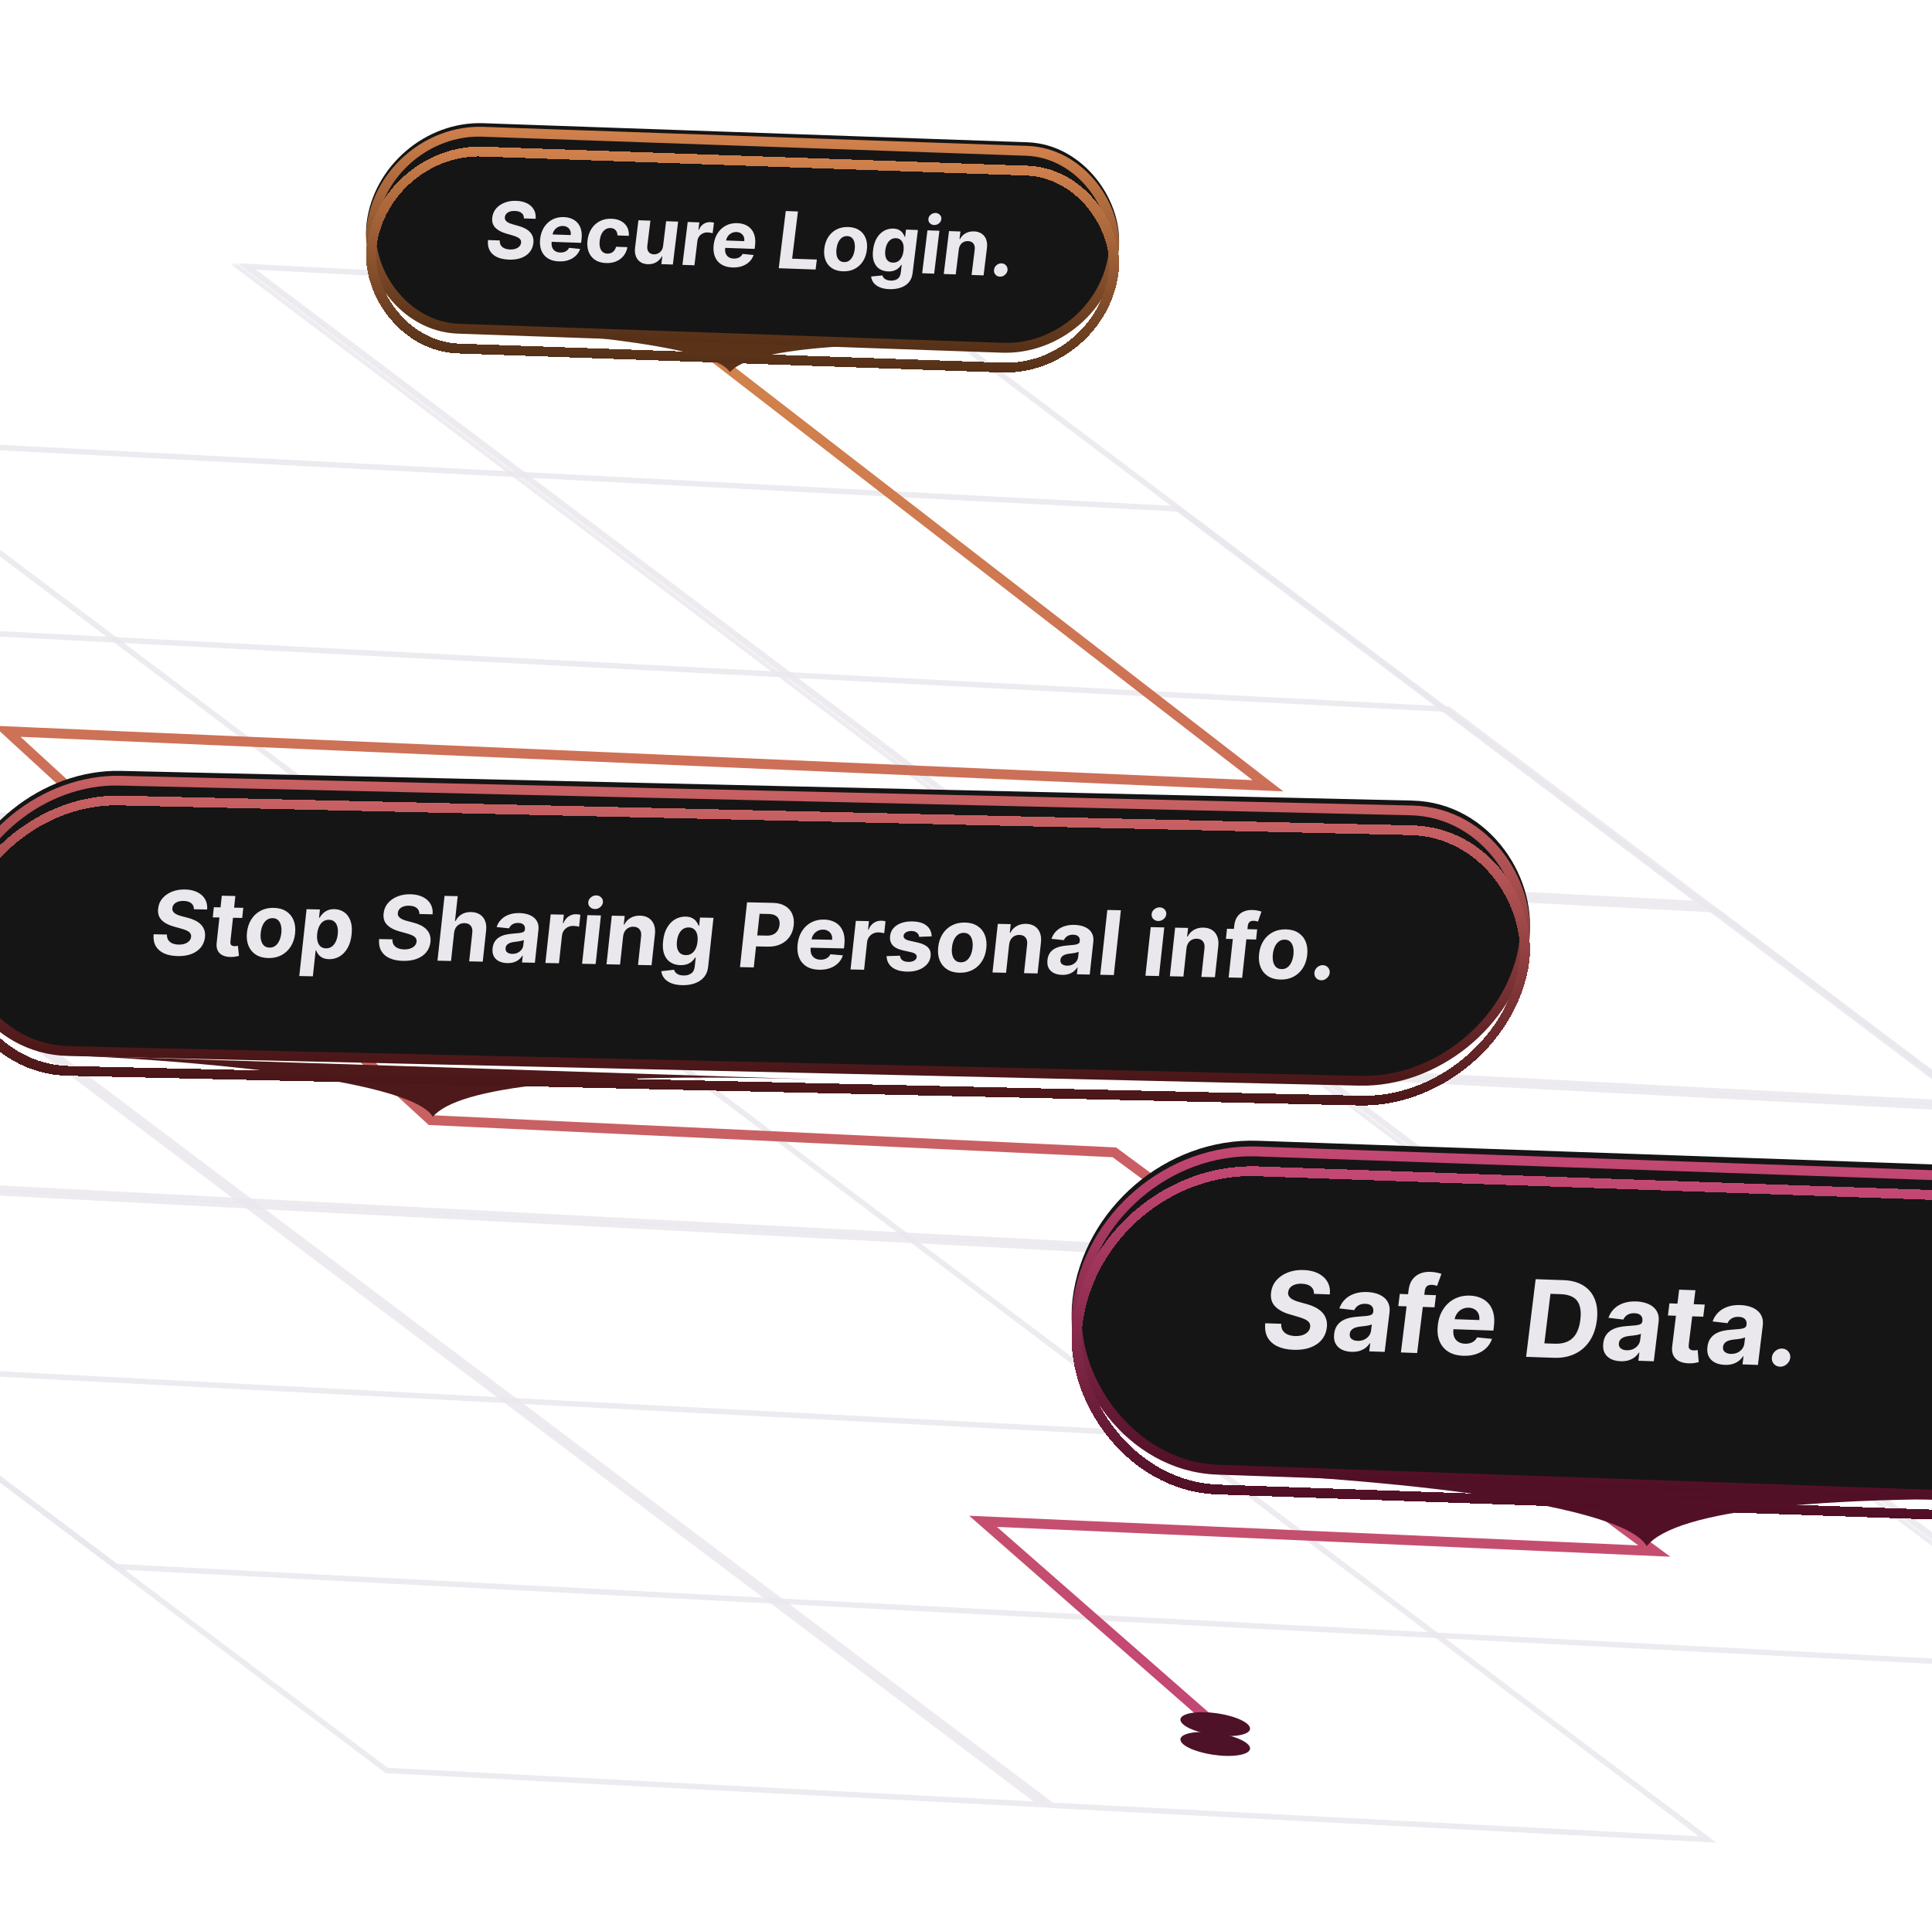 <svg width="431" height="427" viewBox="0 0 431 427" fill="none" xmlns="http://www.w3.org/2000/svg">
<rect x="1.986" y="0.723" width="596.153" height="146.403" transform="matrix(0.999 0.052 0.799 0.602 -335.397 81.987)" stroke="#EAE7ED" stroke-opacity="0.85" stroke-width="2.21"/>
<rect x="1.986" y="0.723" width="596.153" height="146.403" transform="matrix(0.999 0.052 0.799 0.602 -274.948 126.706)" stroke="#EAE7ED" stroke-opacity="0.85" stroke-width="2.21"/>
<rect x="1.986" y="0.723" width="596.153" height="146.403" transform="matrix(0.999 0.052 0.799 0.602 -215.604 171.425)" stroke="#EAE7ED" stroke-opacity="0.85" stroke-width="2.21"/>
<rect x="1.986" y="0.723" width="596.153" height="146.403" transform="matrix(0.999 0.052 0.799 0.602 -152.945 216.144)" stroke="#EAE7ED" stroke-opacity="0.85" stroke-width="2.21"/>
<rect x="1.986" y="0.723" width="596.153" height="146.403" transform="matrix(0.999 0.052 0.799 0.602 -93.601 260.863)" stroke="#EAE7ED" stroke-opacity="0.85" stroke-width="2.21"/>
<rect x="0.221" y="-0.607" width="596.153" height="146.403" transform="matrix(-0.799 -0.602 0.999 0.052 87.05 395.177)" stroke="#EAE7ED" stroke-opacity="0.85" stroke-width="2.21"/>
<rect x="0.221" y="-0.607" width="596.153" height="146.403" transform="matrix(-0.799 -0.602 0.999 0.052 235.46 402.955)" stroke="#EAE7ED" stroke-opacity="0.85" stroke-width="2.21"/>
<mask id="path-8-inside-1_21_184" fill="white">
<path d="M382.865 411.175L-95.009 51.071L53.4 58.849L531.274 418.953L382.865 411.175Z"/>
</mask>
<path d="M51.193 58.733L529.067 418.837L533.482 419.069L55.607 58.965L51.193 58.733Z" fill="#EAE7ED" fill-opacity="0.85" mask="url(#path-8-inside-1_21_184)"/>
<rect x="0.221" y="-0.607" width="596.153" height="146.403" transform="matrix(-0.799 -0.602 0.999 0.052 532.279 418.511)" stroke="#EAE7ED" stroke-opacity="0.85" stroke-width="2.21"/>
<path d="M272.906 386.394L219.308 339.426L369.053 346.057L248.594 257.094L96.086 249.91L1.597 163.158L282.853 175.314L158.526 79.168" stroke="url(#paint0_linear_21_184)" stroke-width="2.21"/>
<path d="M367.365 344.951C361.171 334.342 299.399 329.48 269.287 328.375L469.315 335.005C405.435 332.888 373.818 336.995 367.365 344.951Z" fill="#521027"/>
<g style="mix-blend-mode:darken">
<rect width="266.406" height="73.714" rx="36.857" transform="matrix(0.999 0.035 -0.122 0.993 243.763 253.226)" fill="#161515"/>
</g>
<rect x="0.97" y="1.135" width="264.196" height="71.504" rx="35.752" transform="matrix(0.999 0.035 -0.122 0.993 243.902 254.494)" stroke="url(#paint1_linear_21_184)" stroke-width="2.21"/>
<g filter="url(#filter0_df_21_184)">
<rect x="0.97" y="1.135" width="264.196" height="71.504" rx="35.752" transform="matrix(0.999 0.035 -0.122 0.993 243.902 254.494)" stroke="url(#paint2_linear_21_184)" stroke-width="2.21" shape-rendering="crispEdges"/>
</g>
<path d="M293.13 288.676C293.146 287.991 292.919 287.451 292.448 287.055C291.978 286.659 291.3 286.446 290.414 286.415C289.812 286.394 289.294 286.461 288.858 286.615C288.424 286.764 288.078 286.982 287.82 287.267C287.568 287.553 287.42 287.882 287.374 288.254C287.324 288.564 287.357 288.837 287.47 289.073C287.589 289.309 287.766 289.517 288.001 289.695C288.237 289.867 288.514 290.021 288.834 290.157C289.154 290.287 289.5 290.401 289.87 290.499L291.391 290.926C292.131 291.122 292.802 291.372 293.404 291.676C294.005 291.98 294.513 292.346 294.928 292.774C295.343 293.202 295.644 293.7 295.831 294.267C296.024 294.834 296.079 295.479 295.996 296.201C295.86 297.261 295.475 298.171 294.84 298.93C294.211 299.684 293.365 300.258 292.302 300.651C291.245 301.039 290.006 301.208 288.587 301.159C287.178 301.109 285.978 300.852 284.986 300.387C283.999 299.922 283.265 299.26 282.784 298.399C282.308 297.533 282.133 296.476 282.258 295.229L285.826 295.353C285.795 295.936 285.903 296.426 286.15 296.826C286.404 297.22 286.769 297.524 287.244 297.739C287.726 297.948 288.285 298.064 288.921 298.086C289.546 298.108 290.099 298.037 290.581 297.873C291.069 297.708 291.46 297.47 291.755 297.157C292.05 296.845 292.223 296.48 292.275 296.063C292.322 295.674 292.246 295.342 292.046 295.069C291.851 294.796 291.544 294.559 291.124 294.357C290.71 294.156 290.194 293.968 289.576 293.794L287.735 293.254C286.308 292.847 285.215 292.251 284.456 291.465C283.697 290.68 283.399 289.647 283.562 288.367C283.685 287.318 284.079 286.412 284.743 285.648C285.413 284.884 286.274 284.299 287.328 283.894C288.381 283.489 289.544 283.309 290.816 283.353C292.11 283.399 293.213 283.658 294.125 284.132C295.042 284.605 295.722 285.244 296.165 286.046C296.608 286.849 296.775 287.767 296.665 288.799L293.13 288.676ZM301.501 301.61C300.667 301.58 299.94 301.411 299.323 301.1C298.706 300.784 298.242 300.335 297.931 299.752C297.627 299.164 297.528 298.441 297.633 297.584C297.722 296.862 297.93 296.26 298.257 295.779C298.584 295.298 298.996 294.915 299.492 294.633C299.989 294.35 300.539 294.142 301.143 294.011C301.752 293.879 302.384 293.793 303.039 293.754C303.81 293.702 304.432 293.65 304.906 293.598C305.38 293.541 305.731 293.446 305.959 293.312C306.186 293.179 306.317 292.974 306.351 292.697L306.357 292.647C306.423 292.111 306.303 291.69 305.999 291.385C305.7 291.08 305.241 290.917 304.622 290.895C303.969 290.873 303.432 290.998 303.01 291.272C302.589 291.541 302.29 291.887 302.113 292.311L298.79 291.924C299.057 291.14 299.476 290.469 300.046 289.912C300.617 289.348 301.317 288.925 302.144 288.642C302.978 288.354 303.917 288.229 304.962 288.265C305.689 288.291 306.374 288.399 307.017 288.592C307.667 288.784 308.228 289.067 308.701 289.441C309.18 289.814 309.535 290.285 309.768 290.854C310.001 291.417 310.07 292.085 309.975 292.858L308.899 301.622L305.458 301.501L305.679 299.7L305.577 299.696C305.317 300.095 304.992 300.443 304.602 300.741C304.212 301.033 303.76 301.258 303.245 301.416C302.73 301.568 302.149 301.632 301.501 301.61ZM302.846 299.159C303.38 299.178 303.864 299.09 304.298 298.895C304.733 298.695 305.089 298.419 305.367 298.066C305.644 297.713 305.81 297.308 305.866 296.852L306.036 295.473C305.913 295.542 305.749 295.604 305.542 295.659C305.342 295.709 305.117 295.755 304.867 295.797C304.617 295.834 304.368 295.868 304.119 295.899C303.87 295.924 303.645 295.947 303.443 295.968C303.009 296.016 302.625 296.101 302.291 296.226C301.956 296.35 301.687 296.524 301.482 296.75C301.278 296.969 301.156 297.248 301.114 297.586C301.054 298.077 301.187 298.458 301.513 298.73C301.845 298.997 302.289 299.139 302.846 299.159ZM320.345 288.972L320.013 291.679L311.938 291.397L312.27 288.69L320.345 288.972ZM312.523 301.748L314.234 287.816C314.35 286.874 314.63 286.099 315.075 285.492C315.526 284.885 316.094 284.437 316.78 284.15C317.465 283.862 318.22 283.733 319.043 283.762C319.6 283.781 320.103 283.841 320.552 283.942C321.007 284.042 321.344 284.131 321.563 284.206L320.584 286.891C320.447 286.841 320.276 286.792 320.071 286.745C319.871 286.699 319.664 286.672 319.448 286.664C318.914 286.645 318.527 286.757 318.286 286.997C318.047 287.233 317.9 287.57 317.846 288.01L316.143 301.875L312.523 301.748ZM326.429 302.489C325.083 302.442 323.958 302.13 323.054 301.555C322.155 300.974 321.506 300.176 321.107 299.159C320.707 298.137 320.592 296.941 320.76 295.571C320.924 294.234 321.33 293.07 321.976 292.079C322.622 291.088 323.454 290.327 324.472 289.796C325.495 289.265 326.648 289.022 327.932 289.067C328.795 289.097 329.581 289.264 330.291 289.566C331.007 289.863 331.61 290.294 332.1 290.861C332.595 291.428 332.947 292.131 333.158 292.971C333.369 293.805 333.407 294.775 333.271 295.88L333.15 296.87L322.102 296.484L322.376 294.251L330.008 294.517C330.072 293.999 330.015 293.535 329.837 293.127C329.659 292.718 329.382 292.394 329.007 292.155C328.638 291.91 328.189 291.778 327.661 291.759C327.11 291.74 326.606 291.85 326.149 292.089C325.698 292.322 325.328 292.646 325.037 293.061C324.748 293.47 324.569 293.931 324.5 294.444L324.239 296.567C324.16 297.21 324.211 297.77 324.392 298.246C324.579 298.723 324.878 299.096 325.29 299.365C325.702 299.634 326.211 299.779 326.819 299.801C327.222 299.815 327.598 299.771 327.947 299.67C328.296 299.569 328.603 299.41 328.87 299.193C329.136 298.975 329.351 298.705 329.516 298.383L332.845 298.72C332.577 299.515 332.142 300.202 331.54 300.781C330.945 301.355 330.213 301.794 329.343 302.098C328.479 302.396 327.508 302.526 326.429 302.489ZM346.636 302.939L340.452 302.723L342.58 285.399L348.814 285.617C350.569 285.678 352.037 286.078 353.218 286.815C354.4 287.548 355.252 288.571 355.775 289.887C356.303 291.202 356.457 292.759 356.236 294.558C356.015 296.363 355.481 297.902 354.634 299.175C353.794 300.448 352.692 301.409 351.329 302.058C349.972 302.708 348.408 303.001 346.636 302.939ZM344.526 299.714L346.868 299.796C347.958 299.834 348.899 299.674 349.69 299.317C350.487 298.954 351.123 298.373 351.598 297.574C352.078 296.769 352.398 295.721 352.557 294.43C352.714 293.15 352.652 292.097 352.371 291.271C352.096 290.446 351.61 289.829 350.914 289.42C350.217 289.01 349.323 288.786 348.233 288.748L345.882 288.666L344.526 299.714ZM361.535 303.706C360.7 303.677 359.974 303.507 359.356 303.197C358.739 302.881 358.276 302.431 357.965 301.848C357.661 301.26 357.562 300.537 357.667 299.68C357.755 298.958 357.963 298.357 358.29 297.875C358.618 297.394 359.029 297.012 359.526 296.729C360.023 296.446 360.573 296.239 361.176 296.107C361.786 295.975 362.418 295.89 363.073 295.85C363.843 295.798 364.466 295.746 364.94 295.695C365.414 295.638 365.765 295.542 365.993 295.409C366.22 295.275 366.351 295.07 366.385 294.794L366.391 294.743C366.457 294.207 366.337 293.787 366.032 293.482C365.733 293.177 365.274 293.013 364.656 292.992C364.003 292.969 363.465 293.095 363.044 293.369C362.623 293.637 362.324 293.984 362.146 294.408L358.824 294.02C359.091 293.236 359.51 292.566 360.08 292.008C360.651 291.445 361.35 291.021 362.178 290.739C363.011 290.451 363.951 290.325 364.996 290.362C365.722 290.387 366.408 290.496 367.051 290.688C367.7 290.881 368.262 291.164 368.735 291.537C369.214 291.911 369.569 292.382 369.802 292.951C370.035 293.514 370.104 294.182 370.009 294.954L368.933 303.718L365.492 303.598L365.713 301.796L365.611 301.792C365.351 302.191 365.026 302.539 364.636 302.837C364.246 303.13 363.794 303.354 363.278 303.512C362.763 303.664 362.182 303.729 361.535 303.706ZM362.88 301.255C363.413 301.274 363.897 301.186 364.332 300.992C364.767 300.792 365.123 300.515 365.4 300.162C365.677 299.81 365.844 299.405 365.9 298.948L366.069 297.569C365.947 297.639 365.782 297.701 365.576 297.756C365.376 297.806 365.151 297.851 364.9 297.894C364.651 297.93 364.401 297.964 364.152 297.995C363.904 298.02 363.679 298.044 363.477 298.065C363.043 298.112 362.659 298.198 362.324 298.322C361.99 298.446 361.72 298.621 361.516 298.846C361.312 299.065 361.19 299.344 361.148 299.683C361.088 300.173 361.221 300.555 361.546 300.826C361.879 301.093 362.323 301.236 362.88 301.255ZM380.302 291.066L379.97 293.773L372.091 293.498L372.423 290.791L380.302 291.066ZM374.594 287.74L378.223 287.867L376.735 299.981C376.695 300.313 376.714 300.575 376.793 300.764C376.873 300.948 377 301.08 377.172 301.16C377.351 301.24 377.562 301.284 377.806 301.292C377.976 301.298 378.149 301.29 378.322 301.268C378.497 301.24 378.631 301.219 378.724 301.205L378.965 303.907C378.776 303.957 378.513 304.013 378.174 304.075C377.835 304.142 377.429 304.176 376.956 304.177C376.077 304.18 375.325 304.037 374.699 303.749C374.078 303.462 373.621 303.032 373.326 302.461C373.031 301.89 372.939 301.179 373.049 300.328L374.594 287.74ZM384.771 304.517C383.936 304.488 383.21 304.319 382.592 304.008C381.975 303.692 381.512 303.243 381.201 302.66C380.897 302.071 380.797 301.349 380.903 300.491C380.991 299.77 381.199 299.168 381.526 298.687C381.853 298.205 382.265 297.823 382.762 297.54C383.259 297.258 383.809 297.05 384.412 296.918C385.022 296.787 385.654 296.701 386.309 296.662C387.079 296.609 387.701 296.558 388.175 296.506C388.65 296.449 389.001 296.354 389.228 296.22C389.456 296.086 389.586 295.881 389.62 295.605L389.627 295.554C389.692 295.019 389.573 294.598 389.268 294.293C388.969 293.988 388.51 293.825 387.891 293.803C387.238 293.78 386.701 293.906 386.28 294.18C385.859 294.449 385.56 294.795 385.382 295.219L382.06 294.831C382.327 294.048 382.746 293.377 383.316 292.819C383.887 292.256 384.586 291.833 385.414 291.55C386.247 291.262 387.187 291.136 388.231 291.173C388.958 291.198 389.643 291.307 390.287 291.5C390.936 291.692 391.498 291.975 391.971 292.348C392.449 292.722 392.805 293.193 393.037 293.762C393.27 294.325 393.34 294.993 393.245 295.766L392.169 304.529L388.728 304.409L388.949 302.607L388.847 302.604C388.587 303.003 388.262 303.351 387.871 303.649C387.482 303.941 387.03 304.166 386.514 304.323C385.999 304.475 385.418 304.54 384.771 304.517ZM386.115 302.067C386.649 302.085 387.133 301.997 387.568 301.803C388.003 301.603 388.359 301.327 388.636 300.974C388.913 300.621 389.08 300.216 389.136 299.759L389.305 298.381C389.183 298.45 389.018 298.512 388.812 298.567C388.612 298.617 388.387 298.663 388.136 298.705C387.887 298.742 387.637 298.775 387.388 298.806C387.14 298.832 386.915 298.855 386.712 298.876C386.279 298.923 385.895 299.009 385.56 299.133C385.226 299.258 384.956 299.432 384.752 299.657C384.548 299.877 384.425 300.156 384.384 300.494C384.324 300.985 384.456 301.366 384.782 301.638C385.115 301.904 385.559 302.047 386.115 302.067ZM397.078 304.922C396.515 304.902 396.057 304.688 395.702 304.279C395.354 303.865 395.214 303.378 395.283 302.82C395.351 302.267 395.607 301.801 396.053 301.42C396.505 301.039 397.012 300.859 397.574 300.878C398.119 300.897 398.572 301.111 398.932 301.52C399.293 301.929 399.439 302.41 399.371 302.963C399.325 303.335 399.187 303.673 398.956 303.976C398.731 304.274 398.454 304.511 398.124 304.686C397.796 304.856 397.447 304.935 397.078 304.922Z" fill="#EAE7ED"/>
<path d="M96.558 249.173C91.253 240.332 38.354 236.28 12.568 235.359L183.863 240.885C129.159 239.12 102.083 242.543 96.558 249.173Z" fill="#4E191A"/>
<g style="mix-blend-mode:darken">
<rect width="351.698" height="63.638" rx="31.819" transform="matrix(1 0.023 -0.186 0.982 -4.854 171.262)" fill="#161515"/>
</g>
<rect x="0.899" y="1.111" width="349.487" height="61.428" rx="30.714" transform="matrix(1 0.023 -0.186 0.982 -4.647 172.366)" stroke="url(#paint3_linear_21_184)" stroke-width="2.21"/>
<g filter="url(#filter1_df_21_184)">
<rect x="0.899" y="1.111" width="349.487" height="61.428" rx="30.714" transform="matrix(1 0.023 -0.186 0.982 -4.647 172.366)" stroke="url(#paint4_linear_21_184)" stroke-width="2.21" shape-rendering="crispEdges"/>
</g>
<path d="M43.258 202.861C43.263 202.29 43.067 201.842 42.671 201.518C42.274 201.193 41.707 201.023 40.968 201.007C40.467 200.997 40.035 201.058 39.674 201.192C39.314 201.321 39.028 201.506 38.817 201.747C38.61 201.988 38.49 202.264 38.456 202.574C38.419 202.833 38.448 203.06 38.546 203.256C38.648 203.451 38.797 203.622 38.995 203.768C39.193 203.909 39.426 204.034 39.694 204.144C39.963 204.248 40.252 204.339 40.561 204.417L41.834 204.755C42.453 204.91 43.015 205.111 43.519 205.357C44.024 205.604 44.452 205.903 44.802 206.255C45.153 206.607 45.41 207.018 45.572 207.488C45.739 207.959 45.792 208.496 45.731 209.098C45.63 209.983 45.319 210.745 44.798 211.385C44.283 212.021 43.585 212.508 42.703 212.848C41.827 213.184 40.797 213.339 39.614 213.313C38.44 213.288 37.437 213.088 36.605 212.712C35.777 212.335 35.158 211.792 34.747 211.08C34.341 210.364 34.183 209.485 34.272 208.444L37.248 208.507C37.228 208.993 37.323 209.401 37.534 209.731C37.75 210.056 38.057 210.306 38.456 210.479C38.86 210.648 39.327 210.738 39.857 210.75C40.378 210.761 40.838 210.695 41.238 210.553C41.643 210.41 41.966 210.207 42.208 209.943C42.451 209.68 42.591 209.374 42.629 209.025C42.664 208.7 42.597 208.425 42.427 208.2C42.261 207.975 42.003 207.781 41.65 207.617C41.303 207.454 40.871 207.304 40.355 207.165L38.814 206.736C37.62 206.414 36.703 205.929 36.062 205.284C35.42 204.638 35.16 203.781 35.281 202.712C35.372 201.837 35.69 201.077 36.234 200.433C36.783 199.788 37.495 199.292 38.368 198.942C39.241 198.593 40.208 198.429 41.268 198.452C42.347 198.475 43.27 198.678 44.034 199.063C44.804 199.447 45.378 199.971 45.756 200.635C46.135 201.299 46.284 202.061 46.204 202.923L43.258 202.861ZM54.275 202.55L54.029 204.809L47.461 204.67L47.707 202.41L54.275 202.55ZM49.481 199.844L52.506 199.908L51.404 210.018C51.374 210.296 51.393 210.514 51.461 210.671C51.53 210.823 51.637 210.932 51.782 210.996C51.931 211.061 52.108 211.095 52.312 211.099C52.453 211.102 52.597 211.094 52.741 211.073C52.886 211.048 52.998 211.029 53.075 211.016L53.307 213.265C53.15 213.309 52.931 213.358 52.65 213.414C52.368 213.474 52.03 213.507 51.636 213.512C50.904 213.525 50.275 213.415 49.75 213.182C49.23 212.949 48.844 212.597 48.591 212.124C48.339 211.652 48.254 211.06 48.336 210.35L49.481 199.844ZM59.851 213.751C58.748 213.727 57.82 213.474 57.066 212.991C56.317 212.503 55.771 211.836 55.427 210.989C55.083 210.137 54.971 209.155 55.093 208.045C55.215 206.924 55.539 205.95 56.066 205.121C56.593 204.288 57.282 203.647 58.133 203.198C58.989 202.744 59.968 202.529 61.071 202.553C62.174 202.576 63.1 202.832 63.849 203.319C64.603 203.802 65.152 204.47 65.496 205.322C65.84 206.169 65.951 207.152 65.829 208.273C65.708 209.384 65.384 210.356 64.856 211.189C64.329 212.018 63.638 212.659 62.782 213.112C61.931 213.561 60.954 213.774 59.851 213.751ZM60.12 211.421C60.621 211.432 61.056 211.299 61.422 211.024C61.79 210.744 62.086 210.359 62.31 209.868C62.539 209.378 62.688 208.817 62.757 208.186C62.825 207.555 62.799 206.991 62.678 206.493C62.561 205.995 62.35 205.599 62.045 205.305C61.741 205.011 61.337 204.858 60.836 204.848C60.329 204.837 59.887 204.971 59.511 205.251C59.139 205.531 58.838 205.916 58.609 206.407C58.385 206.897 58.238 207.458 58.169 208.089C58.101 208.719 58.125 209.284 58.241 209.782C58.362 210.28 58.578 210.676 58.888 210.97C59.202 211.26 59.613 211.41 60.12 211.421ZM66.766 217.762L68.391 202.85L71.373 202.913L71.175 204.735L71.31 204.738C71.474 204.449 71.698 204.156 71.982 203.86C72.271 203.56 72.63 203.313 73.059 203.119C73.493 202.92 74.016 202.828 74.627 202.841C75.422 202.858 76.133 203.08 76.76 203.509C77.388 203.933 77.858 204.563 78.17 205.4C78.482 206.232 78.571 207.27 78.436 208.512C78.304 209.722 77.996 210.739 77.512 211.564C77.034 212.384 76.435 213.001 75.716 213.415C75.003 213.825 74.232 214.021 73.403 214.003C72.816 213.991 72.328 213.884 71.937 213.682C71.551 213.48 71.243 213.231 71.015 212.933C70.787 212.631 70.62 212.328 70.516 212.024L70.424 212.022L69.791 217.826L66.766 217.762ZM70.761 208.335C70.691 208.98 70.72 209.544 70.847 210.028C70.975 210.512 71.194 210.892 71.506 211.168C71.818 211.438 72.218 211.579 72.706 211.589C73.198 211.6 73.629 211.474 73.999 211.213C74.37 210.948 74.669 210.577 74.896 210.1C75.129 209.619 75.28 209.063 75.348 208.433C75.416 207.807 75.389 207.254 75.266 206.775C75.142 206.296 74.925 205.918 74.613 205.643C74.302 205.367 73.897 205.224 73.4 205.214C72.908 205.203 72.477 205.324 72.108 205.575C71.744 205.827 71.446 206.189 71.214 206.66C70.983 207.132 70.832 207.69 70.761 208.335ZM93.559 203.93C93.564 203.359 93.368 202.911 92.972 202.587C92.576 202.262 92.008 202.092 91.27 202.076C90.768 202.066 90.336 202.127 89.975 202.261C89.615 202.39 89.329 202.575 89.118 202.816C88.911 203.057 88.791 203.333 88.757 203.643C88.72 203.902 88.749 204.129 88.847 204.325C88.949 204.52 89.099 204.691 89.296 204.837C89.495 204.978 89.728 205.103 89.996 205.213C90.264 205.317 90.553 205.408 90.863 205.486L92.135 205.824C92.754 205.979 93.316 206.18 93.82 206.426C94.325 206.673 94.753 206.972 95.103 207.324C95.454 207.676 95.711 208.087 95.873 208.557C96.04 209.028 96.093 209.565 96.032 210.167C95.931 211.052 95.62 211.814 95.1 212.454C94.584 213.09 93.886 213.577 93.004 213.917C92.128 214.253 91.098 214.408 89.915 214.382C88.741 214.357 87.738 214.157 86.906 213.781C86.078 213.404 85.459 212.861 85.048 212.149C84.642 211.433 84.484 210.554 84.573 209.513L87.549 209.576C87.529 210.062 87.625 210.47 87.835 210.8C88.051 211.125 88.359 211.375 88.757 211.548C89.161 211.717 89.628 211.807 90.158 211.819C90.679 211.83 91.139 211.764 91.539 211.622C91.944 211.479 92.267 211.276 92.51 211.012C92.752 210.749 92.892 210.443 92.93 210.094C92.965 209.769 92.898 209.494 92.728 209.269C92.563 209.044 92.304 208.85 91.951 208.686C91.604 208.523 91.172 208.373 90.656 208.234L89.115 207.805C87.921 207.483 87.004 206.998 86.363 206.353C85.721 205.707 85.461 204.85 85.582 203.781C85.673 202.906 85.991 202.146 86.535 201.502C87.085 200.857 87.796 200.361 88.669 200.011C89.542 199.662 90.509 199.498 91.569 199.521C92.649 199.544 93.571 199.747 94.335 200.132C95.105 200.516 95.679 201.04 96.057 201.704C96.436 202.368 96.585 203.13 96.505 203.992L93.559 203.93ZM101.301 208.135L100.618 214.405L97.593 214.34L99.169 199.88L102.108 199.943L101.506 205.471L101.634 205.474C101.95 204.839 102.402 204.346 102.991 203.996C103.58 203.64 104.288 203.471 105.117 203.489C105.874 203.505 106.517 203.684 107.044 204.025C107.577 204.362 107.966 204.84 108.212 205.458C108.463 206.072 108.54 206.803 108.443 207.65L107.69 214.555L104.666 214.491L105.359 208.122C105.437 207.454 105.323 206.93 105.018 206.551C104.718 206.172 104.26 205.976 103.645 205.963C103.233 205.954 102.859 206.033 102.523 206.201C102.191 206.368 101.917 206.617 101.701 206.947C101.49 207.273 101.357 207.669 101.301 208.135ZM113.159 214.876C112.463 214.862 111.856 214.728 111.338 214.477C110.82 214.22 110.428 213.851 110.163 213.369C109.903 212.882 109.812 212.281 109.89 211.566C109.955 210.963 110.122 210.46 110.389 210.055C110.656 209.65 110.995 209.327 111.405 209.086C111.816 208.844 112.272 208.665 112.773 208.549C113.28 208.432 113.805 208.354 114.351 208.313C114.992 208.261 115.51 208.21 115.904 208.162C116.299 208.109 116.591 208.026 116.779 207.912C116.967 207.798 117.073 207.626 117.098 207.395L117.103 207.353C117.152 206.905 117.047 206.556 116.79 206.306C116.537 206.055 116.153 205.924 115.637 205.913C115.093 205.902 114.646 206.012 114.298 206.246C113.951 206.474 113.705 206.766 113.562 207.122L110.789 206.836C111.003 206.18 111.344 205.617 111.813 205.145C112.283 204.669 112.86 204.309 113.547 204.064C114.238 203.815 115.019 203.699 115.89 203.718C116.496 203.731 117.068 203.813 117.607 203.966C118.15 204.12 118.621 204.349 119.019 204.655C119.423 204.96 119.724 205.349 119.924 205.82C120.125 206.287 120.19 206.843 120.12 207.488L119.323 214.802L116.454 214.741L116.618 213.237L116.533 213.236C116.321 213.571 116.054 213.865 115.732 214.117C115.411 214.365 115.037 214.558 114.609 214.695C114.182 214.827 113.698 214.888 113.159 214.876ZM114.251 212.819C114.696 212.828 115.099 212.75 115.458 212.583C115.819 212.411 116.112 212.177 116.339 211.88C116.566 211.583 116.7 211.243 116.742 210.862L116.867 209.711C116.766 209.77 116.63 209.824 116.458 209.872C116.292 209.916 116.105 209.957 115.897 209.995C115.689 210.028 115.482 210.059 115.275 210.088C115.068 210.112 114.881 210.134 114.712 210.154C114.352 210.198 114.033 210.274 113.755 210.381C113.478 210.488 113.255 210.637 113.087 210.827C112.92 211.012 112.821 211.246 112.79 211.528C112.746 211.938 112.861 212.254 113.135 212.477C113.415 212.695 113.787 212.809 114.251 212.819ZM121.67 214.852L122.851 204.007L125.784 204.069L125.578 205.962L125.691 205.964C125.964 205.295 126.353 204.794 126.859 204.46C127.365 204.122 127.924 203.959 128.535 203.972C128.686 203.975 128.848 203.988 129.021 204.011C129.195 204.033 129.346 204.063 129.475 204.098L129.184 206.767C129.046 206.722 128.854 206.68 128.607 206.642C128.359 206.603 128.132 206.582 127.923 206.578C127.478 206.568 127.07 206.656 126.699 206.842C126.333 207.023 126.03 207.28 125.789 207.615C125.553 207.95 125.411 208.338 125.363 208.781L124.695 214.916L121.67 214.852ZM129.852 215.026L131.033 204.181L134.058 204.245L132.877 215.09L129.852 215.026ZM132.705 202.815C132.255 202.806 131.886 202.649 131.596 202.346C131.312 202.038 131.192 201.674 131.238 201.256C131.283 200.841 131.48 200.489 131.83 200.2C132.185 199.905 132.587 199.763 133.036 199.772C133.486 199.782 133.853 199.941 134.138 200.249C134.427 200.552 134.549 200.911 134.504 201.325C134.459 201.744 134.258 202.101 133.904 202.395C133.554 202.685 133.155 202.825 132.705 202.815ZM139.008 208.936L138.324 215.206L135.3 215.142L136.481 204.297L139.364 204.358L139.156 206.271L139.283 206.274C139.593 205.649 140.053 205.158 140.661 204.803C141.269 204.443 141.978 204.272 142.788 204.289C143.545 204.305 144.187 204.484 144.715 204.826C145.242 205.167 145.629 205.647 145.875 206.266C146.121 206.879 146.198 207.608 146.106 208.45L145.354 215.355L142.329 215.291L143.023 208.923C143.1 208.259 142.986 207.738 142.681 207.358C142.377 206.974 141.921 206.776 141.315 206.763C140.908 206.755 140.539 206.834 140.208 207.002C139.881 207.169 139.612 207.418 139.4 207.749C139.194 208.075 139.063 208.47 139.008 208.936ZM152.184 219.803C151.204 219.782 150.379 219.63 149.707 219.347C149.04 219.069 148.526 218.697 148.163 218.232C147.801 217.766 147.59 217.248 147.529 216.675L150.367 216.361C150.429 216.579 150.542 216.784 150.706 216.977C150.87 217.169 151.097 217.325 151.388 217.444C151.683 217.568 152.05 217.635 152.491 217.644C153.149 217.658 153.708 217.51 154.169 217.199C154.634 216.893 154.907 216.368 154.988 215.624L155.204 213.64L155.077 213.637C154.911 213.936 154.681 214.216 154.387 214.479C154.093 214.741 153.728 214.953 153.293 215.114C152.858 215.274 152.352 215.348 151.774 215.336C150.955 215.319 150.23 215.115 149.599 214.724C148.973 214.328 148.504 213.736 148.191 212.946C147.884 212.151 147.796 211.154 147.927 209.954C148.06 208.725 148.373 207.703 148.865 206.888C149.358 206.073 149.96 205.468 150.672 205.073C151.389 204.677 152.147 204.488 152.947 204.505C153.558 204.518 154.058 204.633 154.447 204.848C154.837 205.06 155.14 205.321 155.358 205.632C155.581 205.939 155.745 206.24 155.85 206.534L155.964 206.537L156.162 204.715L159.166 204.779L157.973 215.73C157.872 216.652 157.561 217.419 157.039 218.031C156.517 218.643 155.836 219.095 154.998 219.389C154.164 219.687 153.226 219.825 152.184 219.803ZM152.979 213.097C153.466 213.108 153.891 212.996 154.254 212.763C154.621 212.526 154.919 212.183 155.149 211.735C155.383 211.282 155.535 210.738 155.604 210.103C155.673 209.467 155.643 208.915 155.514 208.445C155.385 207.97 155.165 207.6 154.852 207.334C154.54 207.068 154.139 206.93 153.652 206.919C153.155 206.909 152.721 207.034 152.351 207.295C151.982 207.551 151.684 207.913 151.457 208.38C151.231 208.847 151.084 209.389 151.017 210.005C150.949 210.631 150.977 211.175 151.103 211.635C151.233 212.091 151.453 212.447 151.762 212.703C152.076 212.955 152.482 213.087 152.979 213.097ZM165.076 215.775L166.652 201.315L172.389 201.437C173.492 201.46 174.409 201.689 175.139 202.125C175.871 202.556 176.4 203.145 176.726 203.892C177.058 204.635 177.172 205.487 177.067 206.447C176.962 207.408 176.662 208.25 176.165 208.976C175.669 209.701 175.003 210.26 174.168 210.653C173.337 211.046 172.363 211.23 171.246 211.207L167.589 211.129L167.856 208.679L171.016 208.746C171.608 208.759 172.106 208.668 172.512 208.474C172.923 208.275 173.242 207.996 173.471 207.638C173.705 207.275 173.848 206.855 173.9 206.38C173.952 205.9 173.901 205.479 173.746 205.117C173.596 204.751 173.338 204.464 172.971 204.258C172.605 204.048 172.124 203.936 171.527 203.923L169.454 203.879L168.151 215.84L165.076 215.775ZM182.737 216.362C181.616 216.338 180.674 216.092 179.914 215.623C179.159 215.149 178.609 214.491 178.265 213.649C177.92 212.802 177.811 211.806 177.935 210.662C178.057 209.547 178.381 208.572 178.908 207.739C179.436 206.906 180.12 206.262 180.962 205.808C181.809 205.354 182.767 205.139 183.837 205.162C184.556 205.177 185.213 205.307 185.808 205.55C186.409 205.79 186.916 206.142 187.33 206.609C187.749 207.075 188.051 207.657 188.236 208.355C188.421 209.048 188.464 209.855 188.363 210.778L188.273 211.604L179.064 211.408L179.267 209.544L185.629 209.679C185.676 209.246 185.623 208.861 185.47 208.523C185.317 208.184 185.083 207.917 184.768 207.722C184.457 207.522 184.082 207.417 183.642 207.408C183.183 207.398 182.764 207.495 182.386 207.7C182.013 207.899 181.708 208.174 181.471 208.522C181.234 208.867 181.09 209.253 181.038 209.681L180.845 211.453C180.787 211.99 180.836 212.455 180.992 212.85C181.153 213.245 181.407 213.553 181.753 213.772C182.099 213.992 182.525 214.107 183.032 214.118C183.368 214.125 183.681 214.085 183.97 213.996C184.26 213.908 184.514 213.772 184.734 213.588C184.953 213.404 185.129 213.177 185.263 212.906L188.041 213.149C187.826 213.814 187.471 214.392 186.977 214.881C186.488 215.366 185.882 215.74 185.161 216.003C184.445 216.262 183.637 216.381 182.737 216.362ZM189.74 216.299L190.922 205.454L193.855 205.516L193.648 207.408L193.762 207.411C194.034 206.742 194.423 206.241 194.929 205.907C195.436 205.569 195.995 205.406 196.605 205.419C196.757 205.422 196.919 205.435 197.092 205.458C197.265 205.48 197.416 205.509 197.545 205.545L197.254 208.214C197.117 208.168 196.925 208.127 196.677 208.088C196.43 208.05 196.202 208.029 195.994 208.024C195.549 208.015 195.141 208.103 194.77 208.288C194.403 208.469 194.1 208.727 193.86 209.062C193.624 209.396 193.482 209.785 193.434 210.227L192.765 216.363L189.74 216.299ZM207.841 208.913L205.054 209.024C205.032 208.787 204.953 208.573 204.818 208.382C204.682 208.185 204.493 208.028 204.25 207.91C204.012 207.787 203.718 207.721 203.367 207.714C202.899 207.704 202.493 207.794 202.149 207.985C201.806 208.171 201.617 208.427 201.582 208.752C201.554 209.011 201.634 209.232 201.823 209.415C202.011 209.598 202.353 209.749 202.848 209.868L204.779 210.306C205.816 210.545 206.568 210.91 207.037 211.401C207.505 211.892 207.697 212.529 207.612 213.31C207.534 214.021 207.255 214.64 206.776 215.168C206.301 215.695 205.682 216.102 204.92 216.388C204.164 216.669 203.312 216.799 202.365 216.779C200.922 216.749 199.804 216.425 199.012 215.809C198.226 215.189 197.816 214.359 197.782 213.32L200.774 213.228C200.816 213.668 200.997 214.007 201.318 214.245C201.639 214.478 202.069 214.6 202.609 214.612C203.139 214.623 203.576 214.531 203.92 214.335C204.269 214.135 204.464 213.873 204.504 213.548C204.529 213.275 204.437 213.049 204.229 212.87C204.021 212.686 203.686 212.542 203.223 212.438L201.375 212.024C200.333 211.789 199.58 211.405 199.116 210.872C198.657 210.338 198.471 209.667 198.56 208.857C198.636 208.161 198.89 207.565 199.324 207.069C199.762 206.573 200.342 206.197 201.063 205.938C201.788 205.68 202.617 205.561 203.55 205.581C204.927 205.61 205.98 205.922 206.707 206.518C207.44 207.114 207.818 207.912 207.841 208.913ZM214.055 217.028C212.952 217.004 212.023 216.751 211.269 216.268C210.521 215.78 209.974 215.113 209.63 214.266C209.286 213.414 209.175 212.433 209.296 211.322C209.418 210.201 209.742 209.227 210.269 208.398C210.797 207.565 211.486 206.924 212.336 206.475C213.192 206.021 214.172 205.806 215.275 205.83C216.378 205.853 217.304 206.109 218.052 206.597C218.806 207.08 219.355 207.747 219.699 208.599C220.043 209.446 220.154 210.43 220.032 211.55C219.911 212.661 219.587 213.633 219.06 214.466C218.533 215.295 217.842 215.936 216.986 216.389C216.135 216.838 215.158 217.051 214.055 217.028ZM214.323 214.698C214.825 214.709 215.259 214.576 215.626 214.301C215.993 214.021 216.289 213.636 216.513 213.145C216.742 212.655 216.891 212.094 216.96 211.463C217.029 210.833 217.002 210.268 216.881 209.77C216.764 209.273 216.554 208.876 216.249 208.582C215.944 208.288 215.541 208.135 215.039 208.125C214.533 208.114 214.091 208.249 213.714 208.528C213.342 208.808 213.041 209.193 212.812 209.684C212.588 210.175 212.442 210.735 212.373 211.366C212.304 211.997 212.328 212.561 212.445 213.059C212.566 213.557 212.781 213.953 213.091 214.247C213.406 214.537 213.816 214.687 214.323 214.698ZM225.121 210.766L224.438 217.036L221.413 216.972L222.594 206.127L225.477 206.188L225.269 208.102L225.397 208.104C225.707 207.479 226.166 206.988 226.774 206.633C227.383 206.273 228.092 206.102 228.901 206.119C229.658 206.135 230.301 206.314 230.828 206.656C231.356 206.997 231.742 207.477 231.988 208.096C232.234 208.71 232.312 209.438 232.22 210.28L231.468 217.186L228.443 217.121L229.136 210.753C229.213 210.089 229.099 209.568 228.794 209.188C228.49 208.805 228.035 208.606 227.429 208.593C227.022 208.585 226.652 208.664 226.321 208.832C225.994 208.999 225.725 209.248 225.514 209.579C225.307 209.905 225.176 210.3 225.121 210.766ZM236.939 217.507C236.244 217.492 235.636 217.359 235.118 217.107C234.601 216.851 234.209 216.482 233.944 216C233.683 215.513 233.592 214.912 233.67 214.196C233.736 213.594 233.902 213.09 234.169 212.685C234.437 212.281 234.775 211.958 235.186 211.716C235.597 211.475 236.053 211.296 236.554 211.179C237.06 211.063 237.586 210.984 238.131 210.944C238.773 210.891 239.291 210.841 239.685 210.793C240.08 210.74 240.371 210.656 240.559 210.542C240.747 210.429 240.854 210.256 240.879 210.026L240.883 209.983C240.932 209.536 240.828 209.187 240.57 208.936C240.318 208.686 239.934 208.555 239.418 208.544C238.873 208.532 238.427 208.643 238.079 208.876C237.731 209.105 237.486 209.397 237.343 209.752L234.57 209.467C234.784 208.811 235.125 208.247 235.594 207.776C236.063 207.3 236.641 206.94 237.327 206.695C238.019 206.445 238.8 206.33 239.671 206.348C240.277 206.361 240.849 206.444 241.388 206.597C241.931 206.75 242.402 206.98 242.8 207.285C243.203 207.591 243.505 207.98 243.705 208.451C243.906 208.918 243.971 209.473 243.901 210.118L243.104 217.433L240.235 217.372L240.399 215.868L240.314 215.866C240.102 216.201 239.835 216.495 239.513 216.748C239.192 216.996 238.817 217.188 238.39 217.326C237.962 217.458 237.479 217.518 236.939 217.507ZM238.032 215.45C238.477 215.459 238.879 215.38 239.239 215.213C239.599 215.042 239.893 214.807 240.12 214.51C240.347 214.213 240.481 213.874 240.522 213.493L240.648 212.342C240.546 212.401 240.41 212.455 240.239 212.503C240.073 212.547 239.886 212.588 239.677 212.626C239.47 212.659 239.262 212.69 239.055 212.719C238.849 212.742 238.661 212.764 238.493 212.784C238.132 212.829 237.813 212.904 237.536 213.012C237.258 213.119 237.036 213.268 236.868 213.458C236.701 213.643 236.602 213.877 236.571 214.159C236.526 214.568 236.641 214.885 236.916 215.107C237.196 215.326 237.568 215.44 238.032 215.45ZM250.051 203.087L248.475 217.547L245.451 217.483L247.026 203.023L250.051 203.087ZM255.526 217.697L256.708 206.852L259.733 206.916L258.551 217.761L255.526 217.697ZM258.38 205.486C257.93 205.477 257.56 205.32 257.271 205.017C256.986 204.709 256.867 204.345 256.913 203.926C256.958 203.512 257.155 203.16 257.505 202.87C257.859 202.576 258.262 202.434 258.711 202.443C259.161 202.453 259.528 202.611 259.812 202.919C260.102 203.223 260.224 203.582 260.179 203.996C260.133 204.415 259.933 204.771 259.578 205.066C259.229 205.356 258.829 205.496 258.38 205.486ZM264.682 211.607L263.999 217.877L260.974 217.813L262.156 206.968L265.039 207.029L264.83 208.942L264.958 208.945C265.268 208.319 265.727 207.829 266.335 207.474C266.944 207.114 267.653 206.943 268.462 206.96C269.22 206.976 269.862 207.155 270.39 207.496C270.917 207.838 271.304 208.318 271.549 208.937C271.796 209.55 271.873 210.279 271.781 211.121L271.029 218.026L268.004 217.962L268.698 211.593C268.775 210.93 268.661 210.408 268.356 210.029C268.051 209.645 267.596 209.447 266.99 209.434C266.583 209.425 266.214 209.505 265.882 209.672C265.556 209.84 265.287 210.089 265.075 210.42C264.869 210.745 264.738 211.141 264.682 211.607ZM280.46 207.357L280.213 209.616L273.482 209.473L273.728 207.214L280.46 207.357ZM274.088 218.091L275.354 206.463C275.44 205.677 275.665 205.028 276.029 204.517C276.398 204.006 276.866 203.626 277.434 203.379C278.002 203.131 278.629 203.015 279.315 203.03C279.779 203.039 280.199 203.084 280.575 203.163C280.955 203.241 281.237 203.311 281.42 203.372L280.635 205.619C280.52 205.579 280.377 205.541 280.206 205.504C280.039 205.468 279.866 205.447 279.686 205.444C279.241 205.434 278.92 205.531 278.722 205.735C278.525 205.933 278.406 206.216 278.366 206.583L277.105 218.155L274.088 218.091ZM285.64 218.549C284.537 218.526 283.609 218.272 282.855 217.789C282.106 217.302 281.56 216.634 281.215 215.787C280.872 214.935 280.76 213.954 280.881 212.843C281.003 211.723 281.328 210.748 281.855 209.92C282.382 209.087 283.071 208.445 283.922 207.996C284.778 207.543 285.757 207.328 286.86 207.351C287.963 207.375 288.889 207.63 289.638 208.118C290.392 208.601 290.941 209.268 291.284 210.12C291.629 210.967 291.74 211.951 291.618 213.071C291.497 214.182 291.172 215.154 290.645 215.987C290.118 216.816 289.427 217.457 288.571 217.911C287.72 218.36 286.743 218.573 285.64 218.549ZM285.908 216.219C286.41 216.23 286.844 216.098 287.211 215.823C287.579 215.543 287.875 215.157 288.099 214.667C288.328 214.176 288.477 213.615 288.545 212.985C288.614 212.354 288.588 211.79 288.466 211.292C288.35 210.794 288.139 210.398 287.834 210.104C287.53 209.809 287.126 209.657 286.624 209.646C286.118 209.635 285.676 209.77 285.299 210.05C284.927 210.33 284.627 210.715 284.398 211.205C284.174 211.696 284.027 212.257 283.958 212.887C283.89 213.518 283.914 214.082 284.03 214.58C284.151 215.078 284.367 215.474 284.676 215.769C284.991 216.058 285.402 216.209 285.908 216.219ZM294.746 218.714C294.278 218.704 293.893 218.531 293.593 218.194C293.298 217.853 293.176 217.45 293.227 216.984C293.277 216.522 293.486 216.13 293.853 215.808C294.225 215.486 294.645 215.329 295.114 215.339C295.569 215.349 295.948 215.522 296.253 215.859C296.558 216.196 296.685 216.595 296.635 217.056C296.601 217.367 296.49 217.65 296.301 217.905C296.117 218.156 295.889 218.356 295.616 218.506C295.344 218.652 295.054 218.721 294.746 218.714Z" fill="#EAE7ED"/>
<path d="M162.832 83.036C158.931 76.671 120.024 73.753 101.059 73.09L227.044 77.068C186.81 75.798 166.896 78.262 162.832 83.036Z" fill="#593218"/>
<g style="mix-blend-mode:darken">
<rect width="167.917" height="46.462" rx="23.231" transform="matrix(0.999 0.035 -0.122 0.993 84.619 26.675)" fill="#161515"/>
</g>
<rect x="0.97" y="1.135" width="165.707" height="44.252" rx="22.126" transform="matrix(0.999 0.035 -0.122 0.993 84.758 27.464)" stroke="url(#paint5_linear_21_184)" stroke-width="2.21"/>
<g filter="url(#filter2_df_21_184)">
<rect x="0.97" y="1.135" width="165.707" height="44.252" rx="22.126" transform="matrix(0.999 0.035 -0.122 0.993 84.758 27.464)" stroke="url(#paint6_linear_21_184)" stroke-width="2.21" shape-rendering="crispEdges"/>
</g>
<path d="M116.875 48.729C116.886 48.224 116.719 47.826 116.372 47.535C116.026 47.243 115.526 47.086 114.873 47.063C114.43 47.047 114.048 47.097 113.727 47.211C113.407 47.32 113.152 47.48 112.962 47.691C112.777 47.901 112.667 48.144 112.634 48.418C112.597 48.646 112.621 48.847 112.705 49.021C112.792 49.196 112.923 49.348 113.096 49.479C113.269 49.606 113.474 49.72 113.709 49.82C113.945 49.916 114.2 50 114.473 50.072L115.593 50.386C116.139 50.531 116.633 50.715 117.076 50.939C117.519 51.163 117.893 51.433 118.199 51.748C118.505 52.063 118.727 52.43 118.865 52.848C119.007 53.266 119.047 53.741 118.986 54.273C118.886 55.054 118.602 55.724 118.134 56.284C117.671 56.839 117.048 57.262 116.264 57.551C115.485 57.837 114.573 57.962 113.527 57.925C112.49 57.889 111.605 57.7 110.874 57.357C110.148 57.015 109.607 56.526 109.252 55.892C108.902 55.254 108.772 54.475 108.864 53.556L111.494 53.648C111.47 54.077 111.55 54.439 111.732 54.733C111.919 55.023 112.188 55.248 112.538 55.406C112.893 55.56 113.305 55.646 113.774 55.662C114.234 55.678 114.641 55.626 114.997 55.504C115.356 55.383 115.644 55.208 115.862 54.977C116.079 54.747 116.207 54.478 116.244 54.171C116.28 53.884 116.223 53.64 116.076 53.439C115.932 53.238 115.706 53.063 115.397 52.915C115.091 52.766 114.711 52.628 114.256 52.499L112.9 52.101C111.848 51.802 111.043 51.363 110.484 50.784C109.925 50.205 109.705 49.444 109.825 48.501C109.916 47.728 110.206 47.06 110.695 46.498C111.189 45.935 111.823 45.504 112.6 45.206C113.376 44.907 114.232 44.775 115.169 44.807C116.123 44.841 116.936 45.032 117.607 45.381C118.283 45.73 118.784 46.2 119.11 46.791C119.437 47.383 119.56 48.059 119.479 48.82L116.875 48.729ZM124.685 58.321C123.694 58.287 122.865 58.057 122.199 57.634C121.537 57.206 121.059 56.617 120.764 55.868C120.47 55.115 120.385 54.234 120.509 53.225C120.63 52.24 120.928 51.382 121.405 50.652C121.881 49.922 122.494 49.361 123.243 48.97C123.997 48.579 124.847 48.4 125.792 48.433C126.428 48.455 127.008 48.578 127.531 48.8C128.059 49.019 128.503 49.337 128.863 49.755C129.228 50.172 129.488 50.69 129.643 51.309C129.798 51.924 129.826 52.638 129.726 53.453L129.637 54.182L121.498 53.898L121.7 52.252L127.322 52.449C127.369 52.066 127.327 51.725 127.196 51.424C127.065 51.123 126.861 50.884 126.585 50.708C126.313 50.527 125.982 50.43 125.593 50.416C125.187 50.402 124.816 50.483 124.479 50.659C124.147 50.831 123.874 51.07 123.66 51.376C123.447 51.677 123.315 52.017 123.264 52.394L123.072 53.959C123.014 54.432 123.051 54.845 123.185 55.196C123.322 55.547 123.543 55.822 123.846 56.02C124.15 56.218 124.525 56.325 124.973 56.341C125.27 56.351 125.547 56.319 125.804 56.245C126.061 56.17 126.287 56.053 126.484 55.893C126.68 55.733 126.839 55.534 126.96 55.296L129.413 55.545C129.215 56.13 128.894 56.636 128.451 57.063C128.013 57.486 127.473 57.809 126.832 58.033C126.196 58.253 125.48 58.349 124.685 58.321ZM135.209 58.689C134.222 58.654 133.398 58.417 132.738 57.977C132.082 57.532 131.61 56.932 131.321 56.175C131.035 55.418 130.952 54.555 131.071 53.587C131.191 52.607 131.487 51.753 131.959 51.027C132.435 50.297 133.052 49.736 133.81 49.345C134.569 48.95 135.435 48.77 136.41 48.804C137.251 48.833 137.969 49.011 138.563 49.336C139.158 49.661 139.605 50.105 139.906 50.666C140.207 51.227 140.331 51.878 140.278 52.619L137.755 52.531C137.743 52.051 137.602 51.66 137.332 51.358C137.067 51.053 136.69 50.892 136.2 50.875C135.786 50.86 135.41 50.96 135.073 51.173C134.741 51.383 134.463 51.696 134.239 52.114C134.016 52.532 133.867 53.042 133.793 53.645C133.718 54.255 133.738 54.778 133.853 55.212C133.972 55.645 134.172 55.98 134.454 56.215C134.736 56.45 135.084 56.575 135.498 56.59C135.804 56.6 136.085 56.547 136.343 56.431C136.606 56.315 136.831 56.142 137.019 55.91C137.211 55.675 137.354 55.39 137.445 55.055L139.968 55.143C139.836 55.873 139.556 56.51 139.128 57.054C138.705 57.594 138.16 58.01 137.494 58.299C136.828 58.589 136.067 58.719 135.209 58.689ZM147.93 54.852L148.605 49.355L151.278 49.448L150.103 59.021L147.536 58.931L147.75 57.193L147.65 57.189C147.363 57.742 146.946 58.181 146.398 58.504C145.854 58.827 145.22 58.976 144.496 58.95C143.852 58.928 143.303 58.763 142.849 58.455C142.396 58.147 142.064 57.72 141.853 57.175C141.647 56.629 141.588 55.982 141.676 55.234L142.424 49.139L145.097 49.232L144.407 54.854C144.342 55.419 144.44 55.871 144.701 56.21C144.961 56.549 145.345 56.727 145.851 56.745C146.173 56.756 146.484 56.694 146.782 56.558C147.08 56.418 147.333 56.206 147.541 55.921C147.752 55.636 147.882 55.28 147.93 54.852ZM152.241 59.096L153.417 49.523L156.008 49.614L155.803 51.284L155.904 51.287C156.152 50.699 156.502 50.261 156.954 49.972C157.406 49.679 157.902 49.542 158.441 49.561C158.575 49.565 158.718 49.579 158.871 49.601C159.024 49.623 159.157 49.65 159.271 49.684L158.981 52.039C158.861 51.998 158.691 51.958 158.473 51.922C158.255 51.885 158.054 51.863 157.869 51.857C157.476 51.843 157.114 51.916 156.784 52.075C156.458 52.231 156.187 52.455 155.97 52.748C155.758 53.041 155.628 53.383 155.58 53.773L154.915 59.189L152.241 59.096ZM163.393 59.673C162.402 59.638 161.573 59.409 160.906 58.985C160.245 58.557 159.766 57.969 159.472 57.22C159.178 56.467 159.093 55.586 159.217 54.576C159.338 53.592 159.636 52.734 160.112 52.004C160.589 51.273 161.201 50.713 161.951 50.322C162.705 49.931 163.555 49.752 164.5 49.785C165.136 49.807 165.715 49.929 166.239 50.152C166.766 50.371 167.21 50.689 167.571 51.106C167.936 51.524 168.195 52.042 168.351 52.661C168.506 53.275 168.534 53.99 168.434 54.804L168.344 55.533L160.205 55.249L160.407 53.604L166.03 53.8C166.077 53.418 166.035 53.076 165.904 52.776C165.773 52.475 165.569 52.236 165.292 52.059C165.02 51.879 164.69 51.782 164.301 51.768C163.895 51.754 163.524 51.835 163.187 52.011C162.855 52.183 162.582 52.422 162.368 52.727C162.154 53.029 162.022 53.368 161.972 53.746L161.78 55.31C161.722 55.784 161.759 56.196 161.893 56.547C162.03 56.899 162.251 57.173 162.554 57.372C162.857 57.57 163.233 57.677 163.68 57.693C163.977 57.703 164.254 57.671 164.512 57.596C164.769 57.522 164.995 57.405 165.191 57.245C165.387 57.085 165.546 56.886 165.668 56.648L168.12 56.896C167.922 57.482 167.602 57.988 167.159 58.415C166.72 58.838 166.181 59.161 165.54 59.385C164.904 59.605 164.188 59.701 163.393 59.673ZM173.725 59.846L175.292 47.082L178.009 47.177L176.715 57.716L182.225 57.908L181.952 60.133L173.725 59.846ZM188.033 60.533C187.058 60.499 186.241 60.264 185.58 59.828C184.924 59.388 184.449 58.791 184.155 58.038C183.861 57.281 183.775 56.412 183.895 55.432C184.016 54.443 184.315 53.585 184.791 52.859C185.267 52.129 185.884 51.571 186.641 51.184C187.404 50.793 188.272 50.615 189.247 50.649C190.222 50.683 191.037 50.92 191.693 51.36C192.354 51.797 192.831 52.393 193.124 53.15C193.418 53.903 193.505 54.774 193.383 55.763C193.263 56.744 192.965 57.599 192.488 58.329C192.013 59.056 191.394 59.614 190.632 60.005C189.874 60.391 189.008 60.568 188.033 60.533ZM188.298 58.477C188.742 58.493 189.127 58.381 189.455 58.142C189.783 57.899 190.049 57.562 190.253 57.131C190.462 56.7 190.6 56.206 190.668 55.65C190.737 55.093 190.72 54.594 190.619 54.152C190.522 53.71 190.341 53.358 190.075 53.094C189.809 52.83 189.454 52.69 189.011 52.675C188.563 52.659 188.171 52.773 187.834 53.016C187.502 53.259 187.232 53.596 187.023 54.026C186.819 54.457 186.683 54.951 186.615 55.508C186.546 56.065 186.561 56.564 186.658 57.005C186.759 57.447 186.944 57.8 187.215 58.064C187.489 58.324 187.851 58.462 188.298 58.477ZM198.416 64.514C197.55 64.484 196.822 64.339 196.232 64.081C195.645 63.827 195.195 63.492 194.88 63.076C194.566 62.66 194.385 62.199 194.338 61.693L196.851 61.449C196.903 61.642 197 61.825 197.143 61.997C197.286 62.169 197.485 62.309 197.74 62.418C197.999 62.532 198.324 62.595 198.713 62.609C199.294 62.629 199.791 62.505 200.202 62.235C200.617 61.97 200.864 61.509 200.945 60.853L201.16 59.102L201.047 59.098C200.897 59.359 200.691 59.605 200.427 59.833C200.164 60.062 199.839 60.245 199.453 60.381C199.066 60.518 198.618 60.578 198.107 60.56C197.383 60.535 196.745 60.345 196.192 59.992C195.643 59.635 195.235 59.105 194.969 58.404C194.707 57.697 194.641 56.815 194.771 55.755C194.904 54.671 195.193 53.771 195.638 53.057C196.083 52.342 196.622 51.814 197.257 51.473C197.895 51.133 198.568 50.974 199.275 50.999C199.814 51.018 200.255 51.125 200.597 51.321C200.939 51.512 201.204 51.747 201.392 52.025C201.586 52.298 201.727 52.566 201.817 52.828L201.917 52.831L202.115 51.224L204.769 51.316L203.582 60.983C203.482 61.797 203.198 62.471 202.729 63.006C202.26 63.54 201.653 63.932 200.908 64.181C200.167 64.435 199.336 64.546 198.416 64.514ZM199.199 58.595C199.63 58.61 200.007 58.517 200.33 58.315C200.658 58.11 200.926 57.81 201.134 57.417C201.346 57.02 201.487 56.541 201.556 55.98C201.625 55.419 201.605 54.93 201.497 54.513C201.389 54.092 201.198 53.762 200.925 53.523C200.652 53.284 200.3 53.157 199.869 53.142C199.43 53.126 199.045 53.232 198.714 53.458C198.385 53.68 198.117 53.996 197.911 54.407C197.705 54.817 197.569 55.294 197.502 55.838C197.434 56.391 197.453 56.871 197.558 57.28C197.668 57.684 197.858 58.002 198.128 58.232C198.403 58.459 198.76 58.58 199.199 58.595ZM205.721 60.963L206.897 51.391L209.57 51.484L208.394 61.057L205.721 60.963ZM208.391 50.203C207.994 50.19 207.669 50.047 207.416 49.775C207.169 49.499 207.068 49.177 207.113 48.807C207.158 48.441 207.336 48.132 207.649 47.88C207.966 47.624 208.323 47.503 208.721 47.517C209.118 47.531 209.441 47.676 209.688 47.952C209.941 48.223 210.044 48.542 210 48.908C209.954 49.277 209.773 49.59 209.456 49.846C209.143 50.098 208.788 50.217 208.391 50.203ZM213.889 55.691L213.209 61.225L210.536 61.132L211.711 51.559L214.259 51.648L214.052 53.337L214.165 53.34C214.446 52.791 214.858 52.363 215.4 52.057C215.942 51.746 216.571 51.603 217.286 51.628C217.956 51.651 218.522 51.817 218.984 52.126C219.446 52.434 219.782 52.863 219.992 53.413C220.202 53.958 220.261 54.603 220.17 55.347L219.422 61.442L216.748 61.348L217.439 55.727C217.515 55.141 217.42 54.679 217.155 54.34C216.891 53.997 216.491 53.816 215.955 53.797C215.595 53.785 215.268 53.851 214.973 53.995C214.682 54.139 214.441 54.356 214.25 54.645C214.064 54.931 213.943 55.279 213.889 55.691ZM223.071 61.732C222.657 61.718 222.319 61.56 222.058 61.258C221.801 60.953 221.698 60.595 221.749 60.184C221.799 59.776 221.988 59.433 222.317 59.152C222.649 58.871 223.023 58.739 223.437 58.753C223.839 58.767 224.172 58.925 224.438 59.226C224.703 59.527 224.811 59.882 224.761 60.289C224.727 60.563 224.625 60.812 224.455 61.035C224.289 61.255 224.085 61.429 223.843 61.559C223.6 61.684 223.343 61.742 223.071 61.732Z" fill="#EAE7ED"/>
<ellipse cx="7.736" cy="2.763" rx="7.736" ry="2.763" transform="matrix(0.996 0.087 0.358 0.934 262.408 381.421)" fill="#4D1227"/>
<g filter="url(#filter3_df_21_184)">
<ellipse cx="7.736" cy="2.763" rx="7.736" ry="2.763" transform="matrix(0.996 0.087 0.358 0.934 262.408 381.421)" fill="#4D1227"/>
</g>
<defs>
<filter id="filter0_df_21_184" x="206.946" y="228.154" width="330.895" height="144.033" filterUnits="userSpaceOnUse" color-interpolation-filters="sRGB">
<feFlood flood-opacity="0" result="BackgroundImageFix"/>
<feColorMatrix in="SourceAlpha" type="matrix" values="0 0 0 0 0 0 0 0 0 0 0 0 0 0 0 0 0 0 127 0" result="hardAlpha"/>
<feOffset dy="4.421"/>
<feGaussianBlur stdDeviation="16.024"/>
<feComposite in2="hardAlpha" operator="out"/>
<feColorMatrix type="matrix" values="0 0 0 0 0.761 0 0 0 0 0.278 0 0 0 0 0.451 0 0 0 1 0"/>
<feBlend mode="normal" in2="BackgroundImageFix" result="effect1_dropShadow_21_184"/>
<feBlend mode="normal" in="SourceGraphic" in2="effect1_dropShadow_21_184" result="shape"/>
<feGaussianBlur stdDeviation="7.183" result="effect2_foregroundBlur_21_184"/>
</filter>
<filter id="filter1_df_21_184" x="-43.389" y="145.449" width="416.814" height="133.145" filterUnits="userSpaceOnUse" color-interpolation-filters="sRGB">
<feFlood flood-opacity="0" result="BackgroundImageFix"/>
<feColorMatrix in="SourceAlpha" type="matrix" values="0 0 0 0 0 0 0 0 0 0 0 0 0 0 0 0 0 0 127 0" result="hardAlpha"/>
<feOffset dy="4.421"/>
<feGaussianBlur stdDeviation="16.024"/>
<feComposite in2="hardAlpha" operator="out"/>
<feColorMatrix type="matrix" values="0 0 0 0 0.761 0 0 0 0 0.278 0 0 0 0 0.451 0 0 0 1 0"/>
<feBlend mode="normal" in2="BackgroundImageFix" result="effect1_dropShadow_21_184"/>
<feBlend mode="normal" in="SourceGraphic" in2="effect1_dropShadow_21_184" result="shape"/>
<feGaussianBlur stdDeviation="7.183" result="effect2_foregroundBlur_21_184"/>
</filter>
<filter id="filter2_df_21_184" x="49.565" y="0.658" width="232.261" height="114.481" filterUnits="userSpaceOnUse" color-interpolation-filters="sRGB">
<feFlood flood-opacity="0" result="BackgroundImageFix"/>
<feColorMatrix in="SourceAlpha" type="matrix" values="0 0 0 0 0 0 0 0 0 0 0 0 0 0 0 0 0 0 127 0" result="hardAlpha"/>
<feOffset dy="4.421"/>
<feGaussianBlur stdDeviation="16.024"/>
<feComposite in2="hardAlpha" operator="out"/>
<feColorMatrix type="matrix" values="0 0 0 0 0.761 0 0 0 0 0.278 0 0 0 0 0.451 0 0 0 1 0"/>
<feBlend mode="normal" in2="BackgroundImageFix" result="effect1_dropShadow_21_184"/>
<feBlend mode="normal" in="SourceGraphic" in2="effect1_dropShadow_21_184" result="shape"/>
<feGaussianBlur stdDeviation="7.183" result="effect2_foregroundBlur_21_184"/>
</filter>
<filter id="filter3_df_21_184" x="231.285" y="354.379" width="79.639" height="69.431" filterUnits="userSpaceOnUse" color-interpolation-filters="sRGB">
<feFlood flood-opacity="0" result="BackgroundImageFix"/>
<feColorMatrix in="SourceAlpha" type="matrix" values="0 0 0 0 0 0 0 0 0 0 0 0 0 0 0 0 0 0 127 0" result="hardAlpha"/>
<feOffset dy="4.421"/>
<feGaussianBlur stdDeviation="16.024"/>
<feComposite in2="hardAlpha" operator="out"/>
<feColorMatrix type="matrix" values="0 0 0 0 0.761 0 0 0 0 0.278 0 0 0 0 0.451 0 0 0 1 0"/>
<feBlend mode="normal" in2="BackgroundImageFix" result="effect1_dropShadow_21_184"/>
<feBlend mode="normal" in="SourceGraphic" in2="effect1_dropShadow_21_184" result="shape"/>
<feGaussianBlur stdDeviation="7.183" result="effect2_foregroundBlur_21_184"/>
</filter>
<linearGradient id="paint0_linear_21_184" x1="185.325" y1="79.168" x2="185.325" y2="386.394" gradientUnits="userSpaceOnUse">
<stop stop-color="#D1824B"/>
<stop offset="1" stop-color="#C34675"/>
</linearGradient>
<linearGradient id="paint1_linear_21_184" x1="133.203" y1="0" x2="133.203" y2="73.714" gradientUnits="userSpaceOnUse">
<stop stop-color="#C44874"/>
<stop offset="1" stop-color="#500F26"/>
</linearGradient>
<linearGradient id="paint2_linear_21_184" x1="133.203" y1="0" x2="133.203" y2="73.714" gradientUnits="userSpaceOnUse">
<stop stop-color="#C44874"/>
<stop offset="1" stop-color="#500F26"/>
</linearGradient>
<linearGradient id="paint3_linear_21_184" x1="175.849" y1="0" x2="175.849" y2="63.638" gradientUnits="userSpaceOnUse">
<stop stop-color="#C96163"/>
<stop offset="1" stop-color="#4A1617"/>
</linearGradient>
<linearGradient id="paint4_linear_21_184" x1="175.849" y1="0" x2="175.849" y2="63.638" gradientUnits="userSpaceOnUse">
<stop stop-color="#C96163"/>
<stop offset="1" stop-color="#4A1617"/>
</linearGradient>
<linearGradient id="paint5_linear_21_184" x1="83.958" y1="0" x2="83.958" y2="46.462" gradientUnits="userSpaceOnUse">
<stop stop-color="#D1814C"/>
<stop offset="1" stop-color="#553017"/>
</linearGradient>
<linearGradient id="paint6_linear_21_184" x1="83.958" y1="0" x2="83.958" y2="46.462" gradientUnits="userSpaceOnUse">
<stop stop-color="#D1814C"/>
<stop offset="1" stop-color="#553017"/>
</linearGradient>
</defs>
</svg>
